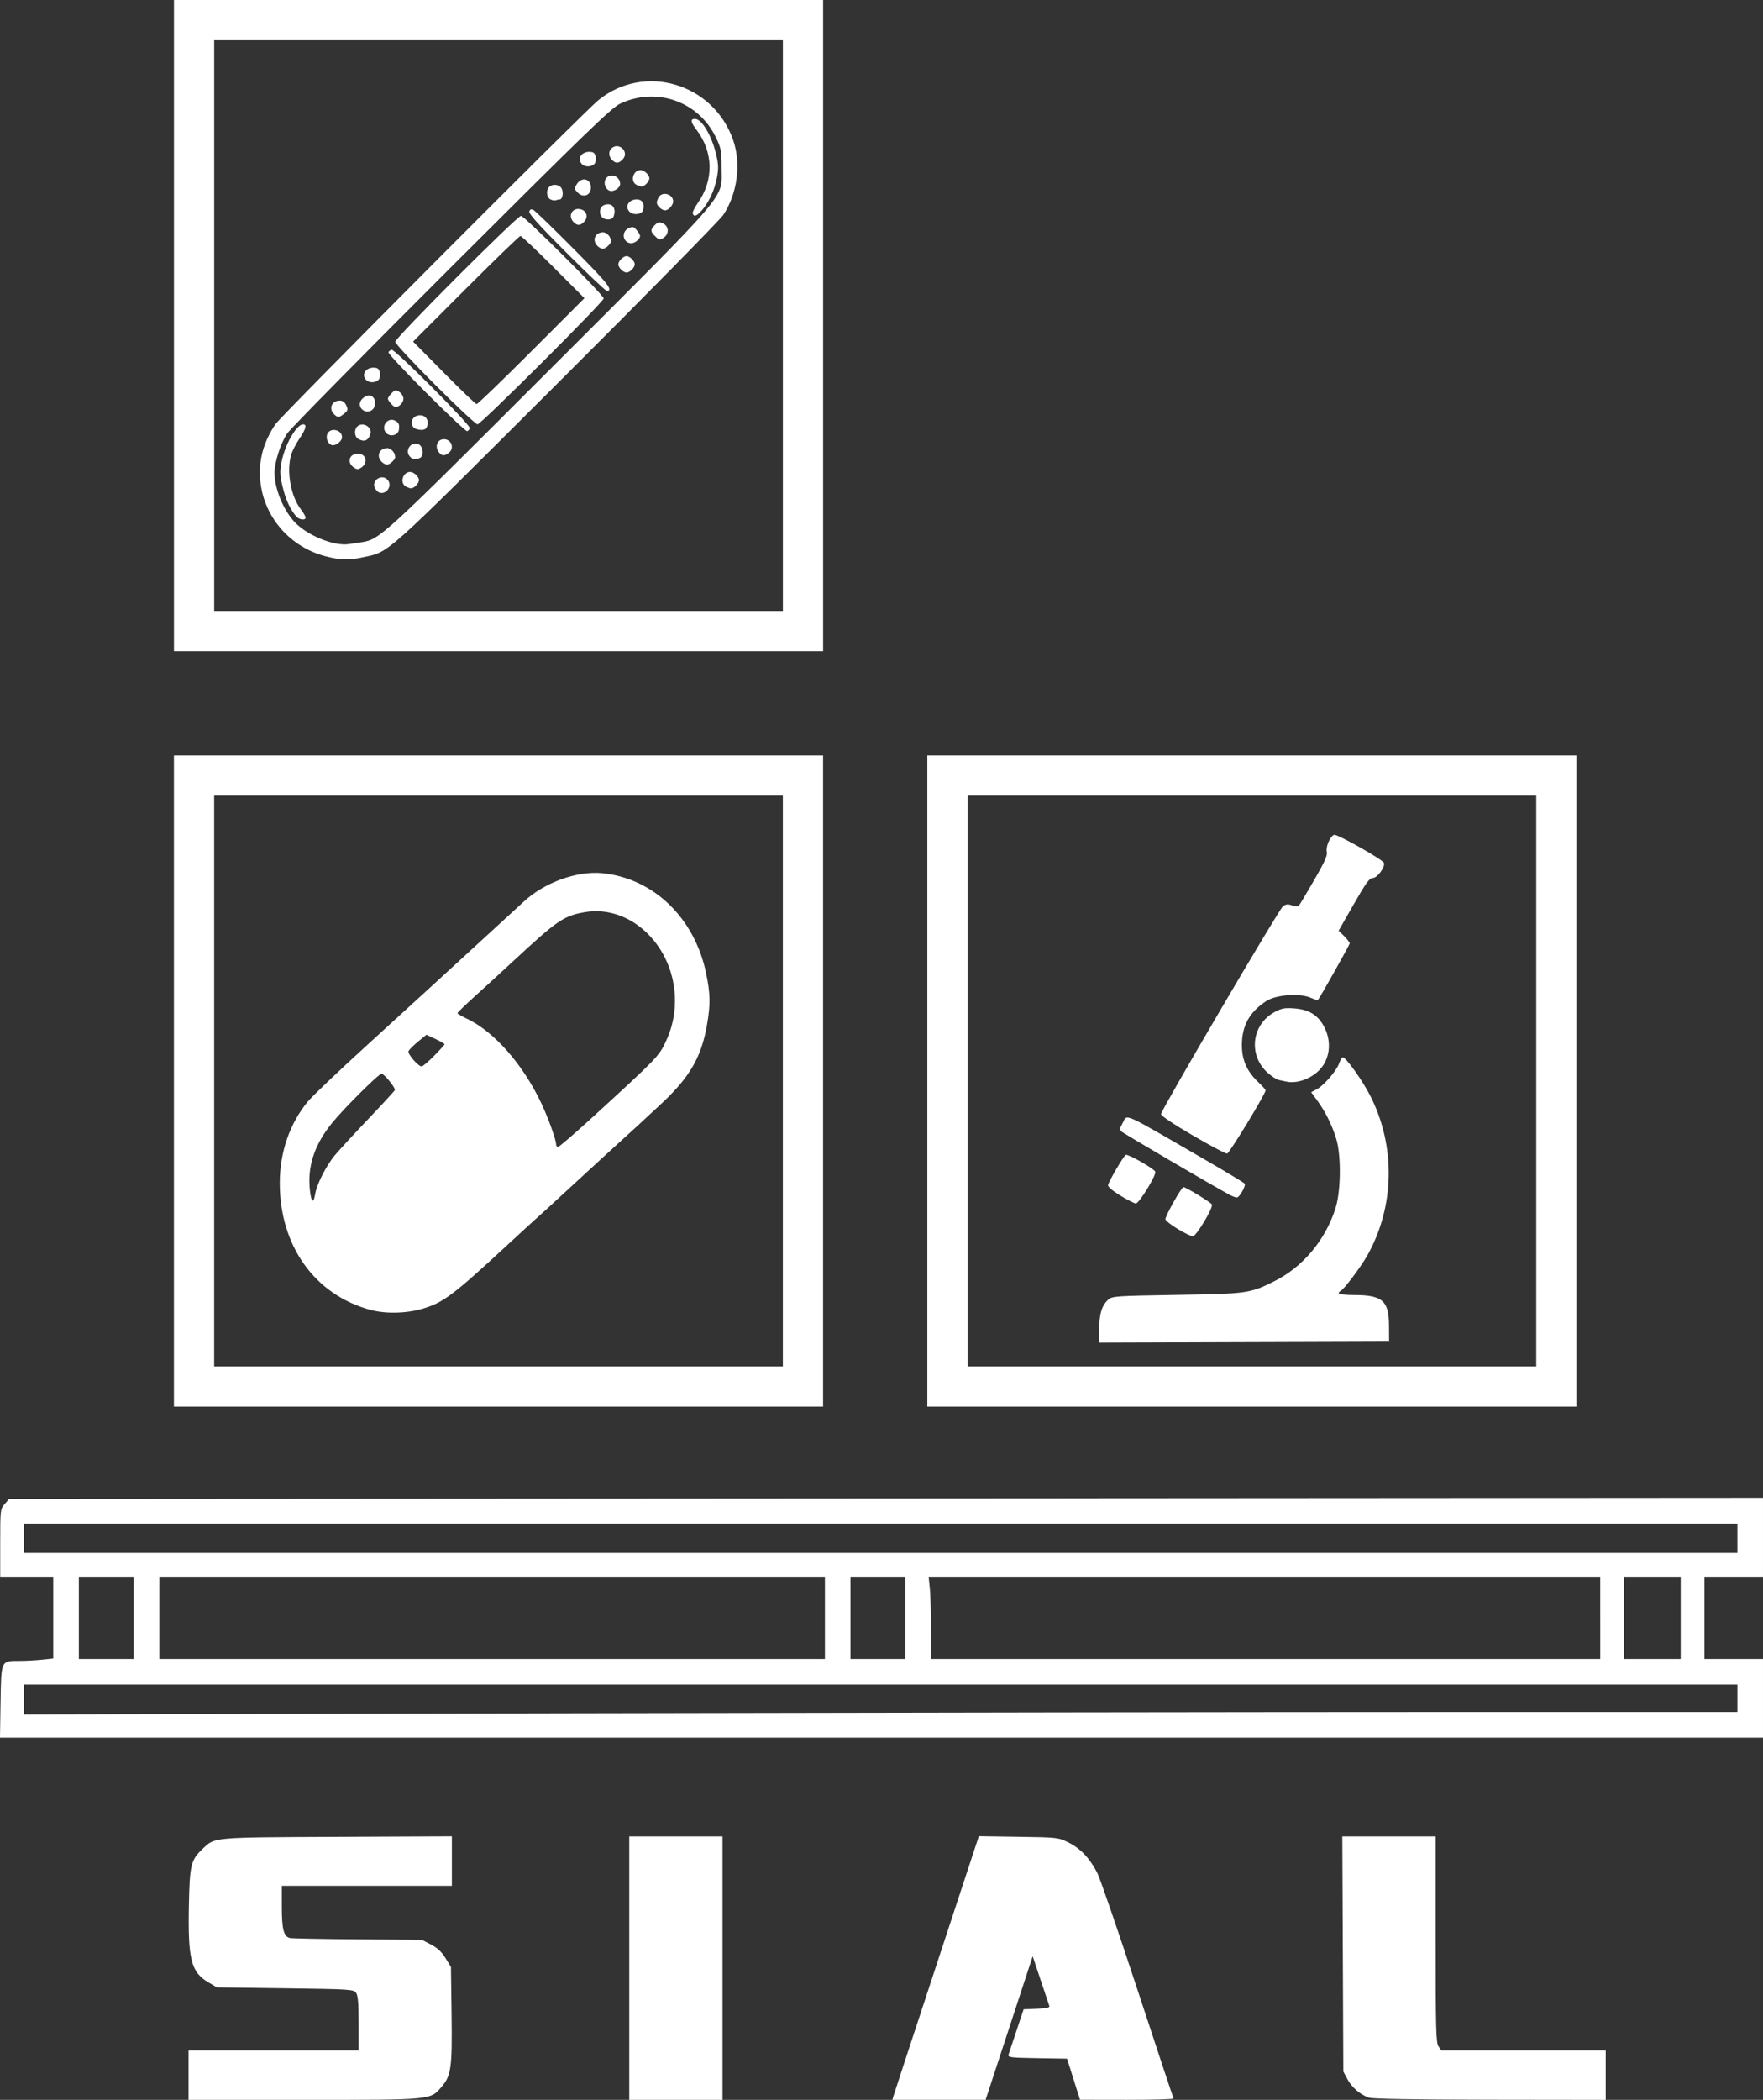<?xml version="1.0" encoding="UTF-8" standalone="no"?>
<!-- Created with Inkscape (http://www.inkscape.org/) -->

<svg
   xmlns:dc="http://purl.org/dc/elements/1.1/"
   xmlns:cc="http://creativecommons.org/ns#"
   xmlns:rdf="http://www.w3.org/1999/02/22-rdf-syntax-ns#"
   xmlns:svg="http://www.w3.org/2000/svg"
   xmlns="http://www.w3.org/2000/svg"
   xmlns:sodipodi="http://sodipodi.sourceforge.net/DTD/sodipodi-0.dtd"
   xmlns:inkscape="http://www.inkscape.org/namespaces/inkscape"
   width="72.249mm"
   height="86.029mm"
   viewBox="0 0 256 304.826"
   id="svg2"
   version="1.1"
   inkscape:version="0.91 r13725"
   sodipodi:docname="sial-logo.svg">
  <rect x="0" y="0" width="256" height="304.826" fill="#333333" stroke="none"/>
  <defs
     id="defs4" />
  <sodipodi:namedview
     id="base"
     pagecolor="#ffffff"
     bordercolor="#666666"
     borderopacity="1.0"
     inkscape:pageopacity="0"
     inkscape:pageshadow="2"
     inkscape:zoom="1.4"
     inkscape:cx="259.22635"
     inkscape:cy="170.21731"
     inkscape:document-units="px"
     inkscape:current-layer="layer1"
     showgrid="false"
     fit-margin-top="0"
     fit-margin-left="0"
     fit-margin-right="0"
     fit-margin-bottom="0"
     inkscape:window-width="1855"
     inkscape:window-height="1056"
     inkscape:window-x="1985"
     inkscape:window-y="24"
     inkscape:window-maximized="1" />
  <g
     inkscape:label="Capa 1"
     inkscape:groupmode="layer"
     id="layer1"
     transform="translate(-1549.167,1329.178)">
    <path
       style="fill:#ffffff"
       d="m 85.593,877.05 0,-10.379 35.751,0 35.751,0 0,-11.386 c 0,-8.614 -0.265,-11.749 -1.09,-12.878 -1.036,-1.419 -2.507,-1.511 -29.793,-1.877 l -28.703,-0.384 -3.585,-2.108 c -7.272,-4.275 -8.626,-9.596 -8.193,-32.2 0.329,-17.192 0.814,-19.208 5.749,-23.892 5.252,-4.985 3.457,-4.824 56.581,-5.066 l 48.245,-0.22 0,10.407 0,10.407 -35.751,0 -35.751,0 0,8.806 c 0,9.443 0.801,12.534 3.399,13.118 0.879,0.198 13.718,0.449 28.531,0.558 l 26.933,0.199 3.814,1.964 c 2.706,1.393 4.487,3.051 6.128,5.704 l 2.313,3.739 0.256,19.668 c 0.294,22.59 -0.167,26.013 -4.13,30.643 -4.855,5.672 -3.633,5.555 -58.155,5.555 l -48.3,0 0,-10.379 z m 185.293,-44.978 0,-55.357 19.606,0 19.606,0 0,55.357 0,55.357 -19.606,0 -19.606,0 0,-55.357 z m 111.123,53.627 c 0.282,-0.951 8.464,-25.886 18.184,-55.41 l 17.672,-53.68 16.658,0.245 c 16.473,0.243 16.707,0.269 21.059,2.406 4.999,2.455 8.981,6.674 12.11,12.831 1.182,2.326 8.803,24.469 16.935,49.206 8.132,24.738 14.939,45.237 15.126,45.554 0.187,0.317 -8.59,0.569 -19.503,0.56 l -19.843,-0.016 -2.723,-8.633 -2.723,-8.633 -12.507,-0.212 c -11.439,-0.193 -12.471,-0.325 -12.086,-1.538 0.232,-0.729 1.752,-5.305 3.379,-10.168 l 2.958,-8.842 5.577,-0.227 c 3.951,-0.161 5.478,-0.497 5.237,-1.153 -0.187,-0.509 -1.842,-5.424 -3.677,-10.921 l -3.337,-9.995 -9.897,30.177 -9.897,30.177 -19.607,0 -19.607,0 0.512,-1.73 z m 199.877,0.802 c -3.688,-1.289 -7.184,-4.292 -9.041,-7.766 l -1.723,-3.223 -0.214,-49.399 -0.214,-49.399 19.627,0 19.627,0 0,43.269 c 0,37.917 0.148,43.48 1.197,44.978 l 1.197,1.709 34.555,0 34.555,0 0,10.379 0,10.379 -48.63,-0.061 c -31.789,-0.04 -49.428,-0.34 -50.936,-0.867 z M 6.548,720.141 c 0.278,-17.57 0.123,-17.236 7.961,-17.236 2.606,0 6.864,-0.222 9.464,-0.494 l 4.726,-0.494 0,-17.19 0,-17.19 -11.148,0 -11.148,0 0,-14.181 c 0,-13.882 0.039,-14.226 1.855,-16.338 l 1.856,-2.157 368.73,-0.246 368.73,-0.246 0,16.584 0,16.584 -12.302,0 -12.302,0 0,17.299 0,17.299 12.302,0 12.302,0 0,16.53 0,16.53 -370.631,0 -370.631,0 0.238,-15.056 z m 604.745,4.292 125.515,-1.6e-4 0,-5.766 0,-5.766 -360.206,0 -360.206,0 0,6.279 0,6.278 234.691,-0.512 c 129.08,-0.282 291.173,-0.512 360.206,-0.512 z m -548.766,-39.596 0,-17.299 -11.533,0 -11.533,0 0,17.299 0,17.299 11.533,0 11.533,0 0,-17.299 z m 290.625,0 0,-17.299 -139.93,0 -139.931,0 0,17.299 0,17.299 139.931,0 139.93,0 0,-17.299 z m 33.829,0 0,-17.299 -11.533,0 -11.533,0 0,17.299 0,17.299 11.533,0 11.533,0 0,-17.299 z m 292.163,0 0,-17.299 -141.193,0 -141.193,0 0.494,4.726 c 0.272,2.599 0.494,10.384 0.494,17.299 l 0,12.573 140.699,0 140.699,0 0,-17.299 z m 33.829,0 0,-17.299 -11.917,0 -11.917,0 0,17.299 0,17.299 11.917,0 11.917,0 0,-17.299 z m 23.834,-33.445 0,-6.151 -360.206,0 -360.206,0 0,6.151 0,6.151 360.206,0 360.206,0 0,-6.151 z M 79.442,459.18 l 0,-136.855 136.471,0 136.471,0 0,136.855 0,136.855 -136.471,0 -136.471,0 0,-136.855 z m 256.027,0 0,-119.94 -119.556,0 -119.556,0 0,119.94 0,119.94 119.556,0 119.556,0 0,-119.94 z m -173.482,96.172 c -23.416,-6.359 -38.123,-27.044 -38.038,-53.501 0.041,-12.805 4.206,-24.847 11.762,-34.005 1.824,-2.211 12.485,-12.387 23.691,-22.612 11.206,-10.226 23.661,-21.601 27.679,-25.278 22.239,-20.359 37.514,-34.368 39.211,-35.965 8.755,-8.235 22.595,-13.271 33.421,-12.162 21.471,2.2 38.705,18.877 43.495,42.088 1.8,8.722 1.867,13.012 0.342,21.757 -2.42,13.876 -7.415,22.267 -20.29,34.083 -4.903,4.5 -9.088,8.373 -9.299,8.606 -0.211,0.233 -2.287,2.127 -4.613,4.208 -2.326,2.081 -6.132,5.548 -8.457,7.704 -2.326,2.156 -8.553,7.877 -13.839,12.714 -5.286,4.837 -9.784,8.982 -9.995,9.211 -0.211,0.229 -2.114,1.95 -4.229,3.825 -2.114,1.875 -7.823,7.096 -12.686,11.601 -23.271,21.561 -27.397,24.673 -36.136,27.25 -6.854,2.022 -15.629,2.211 -22.018,0.476 z m -23.116,-48.84 c 0.643,-3.964 4.65,-11.828 8.196,-16.087 1.712,-2.056 8.042,-8.923 14.067,-15.261 6.025,-6.338 11.066,-11.824 11.203,-12.191 0.338,-0.912 -4.52,-6.868 -5.602,-6.868 -1.202,0 -15.897,14.64 -20.856,20.779 -7.557,9.353 -10.477,18.511 -9.189,28.818 0.581,4.649 1.504,4.992 2.182,0.81 z m 115.739,-31.359 c 27.777,-25.373 28.719,-26.34 31.595,-32.443 2.639,-5.6 3.901,-11.218 3.901,-17.359 0,-22.493 -18.391,-40.509 -37.923,-37.15 -8.83,1.519 -11.548,3.379 -30.12,20.613 -4.652,4.316 -11.831,10.894 -15.954,14.618 -4.123,3.724 -7.482,6.976 -7.465,7.228 0.018,0.252 1.749,1.263 3.848,2.248 11.574,5.429 23.778,19.311 31.544,35.883 2.893,6.174 6.094,15.124 6.094,17.042 0,0.564 0.374,1.026 0.832,1.026 0.458,0 6.599,-5.268 13.647,-11.706 z m -65.776,-26.567 c 2.418,-2.444 4.397,-4.633 4.397,-4.866 0,-0.233 -1.716,-1.227 -3.814,-2.209 l -3.814,-1.786 -3.554,2.912 c -1.955,1.602 -3.744,3.407 -3.976,4.012 -0.445,1.16 4.08,6.381 5.53,6.381 0.459,0 2.813,-1.999 5.231,-4.443 z m 207.373,10.594 0,-136.855 136.471,0 136.471,0 0,136.855 0,136.855 -136.471,0 -136.471,0 0,-136.855 z m 256.027,0 0,-119.94 -119.556,0 -119.556,0 0,119.94 0,119.94 119.556,0 119.556,0 0,-119.94 z M 468.479,563.339 c 0,-6.278 1.117,-9.872 3.817,-12.282 1.632,-1.457 3.15,-1.561 28.746,-1.982 29.722,-0.488 30.747,-0.63 40.862,-5.642 12.132,-6.011 21.652,-17.324 25.935,-30.819 2.284,-7.198 2.426,-22.23 0.276,-29.216 -1.779,-5.78 -4.491,-11.252 -7.89,-15.915 l -2.633,-3.613 2.255,-1.166 c 2.996,-1.55 8.312,-7.666 9.488,-10.916 0.518,-1.432 1.202,-2.603 1.521,-2.603 1.354,0 8.347,9.803 11.666,16.354 10.641,21.006 10.185,46.39 -1.199,66.747 -2.787,4.984 -10.096,14.701 -11.42,15.183 -0.387,0.141 -0.704,0.573 -0.704,0.961 0,0.388 2.952,0.705 6.56,0.705 11.83,0 14.545,2.425 14.569,13.014 l 0.015,6.591 -60.931,0.197 -60.931,0.197 0,-5.796 z m 33.06,-41.951 c -2.749,-1.649 -5.1,-3.471 -5.226,-4.049 -0.241,-1.112 6.728,-13.566 7.592,-13.566 1.038,0 11.646,6.476 11.964,7.303 0.564,1.471 -6.667,13.464 -8.069,13.382 -0.695,-0.04 -3.512,-1.422 -6.261,-3.071 z m -24.219,-14.094 c -3.229,-1.972 -5.281,-3.718 -5.129,-4.364 0.437,-1.862 6.627,-12.394 7.481,-12.729 1.004,-0.393 11.9,5.833 12.375,7.071 0.538,1.401 -6.807,13.429 -8.161,13.365 -0.651,-0.031 -3.606,-1.535 -6.566,-3.343 z m 46.131,-0.211 c -6.786,-3.643 -44.741,-25.859 -45.592,-26.687 -0.817,-0.795 -0.747,-1.411 0.384,-3.393 2.297,-4.023 -1.406,-5.653 35.033,15.42 8.782,5.079 16.16,9.547 16.396,9.929 0.5,0.809 -2.031,5.422 -3.154,5.748 -0.419,0.122 -1.8,-0.336 -3.068,-1.017 z m -15.761,-25.129 c -8.398,-4.912 -13.366,-8.264 -13.218,-8.92 0.579,-2.572 49.785,-86.373 51.298,-87.364 1.306,-0.855 2.185,-0.922 3.844,-0.291 1.183,0.45 2.411,0.545 2.729,0.213 0.318,-0.333 3.215,-5.165 6.438,-10.739 4.526,-7.826 5.752,-10.565 5.385,-12.027 -0.521,-2.075 1.376,-6.497 3.065,-7.145 1.173,-0.45 20.38,10.359 20.959,11.794 0.664,1.648 -2.805,6.363 -4.682,6.363 -1.397,0 -2.872,2.032 -8.033,11.066 l -6.322,11.066 2.329,2.329 c 1.281,1.281 2.329,2.634 2.329,3.006 0,0.55 -12.691,23.153 -13.396,23.858 -0.114,0.114 -1.553,-0.356 -3.199,-1.043 -4.632,-1.935 -14.358,-1.202 -18.387,1.386 -7.105,4.564 -10.336,10.338 -10.363,18.514 -0.02,6.267 2.1,11.086 6.864,15.601 1.713,1.623 3.114,3.18 3.114,3.461 0,1.441 -15.238,26.482 -16.188,26.601 -0.611,0.077 -7.166,-3.402 -14.566,-7.73 z m 39.596,-22.511 c -0.846,-0.178 -2.325,-0.491 -3.287,-0.697 -0.962,-0.206 -3.104,-1.598 -4.76,-3.094 -8.224,-7.43 -6.687,-20.281 3.05,-25.504 2.902,-1.557 4.226,-1.798 8.217,-1.497 5.848,0.441 9.554,2.566 12.124,6.954 3.984,6.799 2.982,15.014 -2.409,19.747 -3.718,3.265 -8.967,4.925 -12.935,4.092 z M 79.442,141.646 l 0,-136.855 136.471,0 136.471,0 0,136.855 0,136.855 -136.471,0 -136.471,0 0,-136.855 z m 256.027,0 0,-119.94 -119.556,0 -119.556,0 0,119.94 0,119.94 119.556,0 119.556,0 0,-119.94 z m -192.212,96.975 c -16.382,-4.269 -27.679,-18.657 -27.679,-35.254 0,-7.023 2.12,-13.635 6.477,-20.203 2.349,-3.541 129.48,-131.08 135.822,-136.258 19.328,-15.78 48.511,-7.087 56.725,16.897 3.398,9.922 1.73,22.383 -4.192,31.328 -1.4,2.114 -32.922,34.139 -70.049,71.165 -73.459,73.261 -70.126,70.281 -81.342,72.71 -5.998,1.299 -9.642,1.21 -15.761,-0.385 z m 15.11,-5.932 c 7.587,-1.168 8.795,-2.275 79.136,-72.59 77.276,-77.247 72.19,-71.262 72.19,-84.958 0,-7.091 -0.192,-8.082 -2.469,-12.755 -7.333,-15.045 -24.97,-21.202 -40.182,-14.027 -3.602,1.699 -14.126,11.871 -70.963,68.592 -36.704,36.629 -67.764,68.14 -69.023,70.025 -2.766,4.143 -5.327,12.076 -5.327,16.504 0,6.518 3.504,15.274 8.186,20.457 5.149,5.699 16.592,10.47 22.953,9.57 1.269,-0.18 3.743,-0.548 5.5,-0.818 z m -27.55,-10.89 c -2.537,-2.979 -4.383,-7.009 -5.67,-12.376 -1.133,-4.724 -1.214,-6.403 -0.497,-10.261 1.357,-7.296 6.288,-15.998 9.065,-15.998 1.752,0 1.265,1.885 -1.581,6.113 -1.466,2.179 -3.021,5.241 -3.456,6.805 -1.962,7.064 -0.102,17.262 4.169,22.862 1.074,1.408 1.952,2.928 1.952,3.379 0,1.308 -2.728,0.949 -3.983,-0.525 z m 34.92,-9.982 c -0.533,-0.187 -1.324,-1.001 -1.757,-1.81 -1.755,-3.278 2.996,-6.31 5.383,-3.435 2.039,2.457 -0.616,6.298 -3.626,5.245 z m 11.157,-2.573 c -2.588,-1.507 -1.212,-6.089 1.829,-6.089 1.585,0 3.745,1.996 3.745,3.46 0,1.294 -2.102,3.468 -3.323,3.436 -0.498,-0.013 -1.512,-0.376 -2.252,-0.807 z m -21.948,-8.065 c -2.904,-2.034 -1.728,-5.713 1.825,-5.713 3.499,0 4.451,3.863 1.442,5.857 -1.341,0.889 -1.824,0.867 -3.268,-0.144 z m 11.816,-2.308 c -2.368,-2.368 -0.976,-5.711 2.378,-5.711 1.61,0 3.333,1.933 3.333,3.739 0,1.116 -2.246,3.181 -3.46,3.181 -0.574,0 -1.587,-0.544 -2.252,-1.208 z m 12.016,-2.021 c -2.61,-2.61 0.459,-6.957 3.69,-5.228 1.89,1.011 2.115,4.996 0.322,5.684 -1.825,0.7 -2.988,0.568 -4.012,-0.456 z m 11.865,-2.242 c -1.46,-2.085 -0.53,-4.82 1.755,-5.16 3.477,-0.517 5.332,3.616 2.565,5.716 -1.911,1.45 -3.014,1.308 -4.32,-0.556 z m -44.895,-2.756 c -1.728,-0.649 -2.621,-3.162 -1.721,-4.843 1.563,-2.921 6.661,-1.24 6.022,1.986 -0.314,1.583 -2.979,3.354 -4.301,2.858 z m 11.157,-2.598 c -1.545,-0.9 -1.782,-3.807 -0.423,-5.167 2.248,-2.248 6.472,0.189 5.535,3.195 -0.849,2.722 -2.639,3.412 -5.112,1.972 z m 11.879,-2.399 c -2.61,-2.61 0.459,-6.957 3.69,-5.228 1.533,0.82 1.87,1.657 1.552,3.844 -0.325,2.232 -3.545,3.082 -5.242,1.384 z m 16.863,-16.858 c -8.963,-8.958 -16.171,-16.666 -16.016,-17.129 0.154,-0.463 0.771,-0.935 1.37,-1.048 1.427,-0.27 33.268,31.684 32.843,32.96 -0.18,0.539 -0.68,1.097 -1.113,1.241 -0.433,0.144 -8.12,-7.067 -17.083,-16.024 z m -5.33,14.551 c -2.045,-2.045 -0.464,-5.228 2.597,-5.228 2.301,0 3.675,1.877 3.087,4.219 -0.373,1.484 -0.981,1.932 -2.623,1.932 -1.176,0 -2.553,-0.415 -3.061,-0.923 z m 8.874,-18.113 c -9.194,-9.201 -16.716,-17.292 -16.716,-17.981 0,-1.613 51.273,-52.939 52.884,-52.939 1.438,0 34.764,33.279 34.764,34.715 0,1.409 -51.63,52.934 -53.042,52.934 -0.646,0 -8.697,-7.528 -17.891,-16.729 z m 40.562,-14.023 22.285,-22.295 -13.055,-13.072 c -7.18,-7.19 -13.407,-13.072 -13.838,-13.072 -0.43,0 -10.766,9.988 -22.969,22.196 l -22.187,22.196 12.965,13.119 c 7.131,7.215 13.314,13.142 13.739,13.171 0.426,0.029 10.802,-9.981 23.059,-22.243 z m -82.979,26.469 c -2.384,-2.384 -0.973,-5.711 2.422,-5.711 1.179,0 2.096,0.683 2.702,2.012 0.809,1.776 0.707,2.182 -0.871,3.46 -2.173,1.76 -2.703,1.79 -4.253,0.239 z m 12.191,-1.687 c -1.701,-1.165 -1.838,-3.284 -0.311,-4.811 2.492,-2.492 5.364,-1.454 5.364,1.94 0,2.797 -2.822,4.4 -5.054,2.871 z m 12.03,-2.431 c -0.877,-0.877 -1.594,-1.94 -1.594,-2.363 0,-0.423 0.717,-1.486 1.594,-2.363 1.435,-1.435 1.761,-1.483 3.268,-0.483 0.92,0.611 1.674,1.892 1.674,2.846 0,0.954 -0.753,2.235 -1.674,2.846 -1.507,1 -1.833,0.952 -3.268,-0.483 z m -10.666,-10.205 c -2.198,-2.198 -0.424,-5.228 3.061,-5.228 1.642,0 2.251,0.448 2.623,1.932 0.278,1.108 0.08,2.42 -0.464,3.075 -1.143,1.377 -3.945,1.495 -5.22,0.221 z m 84.11,-53.591 c -11.746,-11.756 -15.928,-16.41 -15.574,-17.332 0.363,-0.946 0.822,-1.075 1.841,-0.515 0.746,0.41 8.401,7.835 17.011,16.499 14.206,14.296 16.663,17.419 13.702,17.419 -0.507,0 -8.148,-7.232 -16.98,-16.071 z m 23.046,7.175 c -0.665,-0.664 -1.208,-1.678 -1.208,-2.252 0,-1.346 2.114,-3.46 3.46,-3.46 1.346,0 3.46,2.114 3.46,3.46 0,1.346 -2.114,3.46 -3.46,3.46 -0.574,0 -1.587,-0.544 -2.252,-1.208 z m -9.995,-9.995 c -2.368,-2.368 -0.976,-5.711 2.378,-5.711 1.61,0 3.333,1.933 3.333,3.739 0,1.116 -2.246,3.181 -3.46,3.181 -0.574,0 -1.587,-0.544 -2.252,-1.208 z m 12.016,-2.021 c -1.643,-1.643 -1.084,-4.419 1.09,-5.409 1.776,-0.809 2.182,-0.707 3.46,0.871 1.76,2.173 1.79,2.703 0.239,4.253 -1.439,1.439 -3.512,1.563 -4.789,0.286 z m 12.148,-2.153 c -1.925,-1.925 -1.927,-2.686 -0.011,-4.602 1.288,-1.288 1.829,-1.389 3.46,-0.645 2.306,1.05 2.626,4.167 0.588,5.715 -1.811,1.375 -2.244,1.325 -4.036,-0.467 z m -34.159,-5.821 c -2.588,-2.588 -0.561,-6.295 2.959,-5.411 2.501,0.628 3.283,3.221 1.549,5.137 -1.627,1.798 -2.906,1.876 -4.508,0.274 z m 12.016,-2.021 c -1.554,-1.554 -1.103,-4.441 0.807,-5.162 3.29,-1.242 5.333,1.274 3.954,4.869 -0.55,1.433 -3.443,1.612 -4.761,0.294 z m 38.074,-1.576 c -0.188,-0.529 0.76,-2.518 2.108,-4.421 6.827,-9.638 6.597,-21.45 -0.602,-30.888 -2.445,-3.205 -2.605,-4.479 -0.563,-4.479 2.859,0 7.081,7.11 8.914,15.013 0.97,4.183 1.019,5.918 0.279,9.833 -0.979,5.174 -3.556,10.629 -6.546,13.853 -2.09,2.254 -3.069,2.55 -3.59,1.088 z m -26.542,-0.73 c -2.186,-2.186 -0.427,-5.228 3.024,-5.228 2.319,0 3.427,1.974 2.589,4.613 -0.556,1.75 -4.09,2.138 -5.613,0.615 z m 12.587,-1.823 c -1.417,-1.417 -1.494,-2.204 -0.412,-4.224 1.459,-2.727 6.124,-1.442 6.124,1.687 0,1.585 -1.996,3.745 -3.46,3.745 -0.574,0 -1.587,-0.544 -2.252,-1.208 z m -45.994,-3.464 c -1.545,-0.903 -1.782,-3.81 -0.423,-5.169 1.441,-1.441 4.317,-1.088 5.244,0.644 0.87,1.626 0.371,4.584 -0.773,4.584 -0.36,0 -1.115,0.164 -1.678,0.364 -0.563,0.2 -1.629,0.01 -2.369,-0.423 z m 11.358,-2.997 c -1.286,-1.421 -1.293,-1.641 -0.101,-3.46 2.045,-3.121 5.85,-2.134 5.85,1.518 0,3.419 -3.379,4.56 -5.749,1.942 z m 13.62,-0.588 c -1.718,-0.593 -2.624,-3.127 -1.721,-4.814 1.573,-2.939 6.151,-1.486 6.151,1.952 0,1.718 -2.697,3.46 -4.43,2.861 z m 11.157,-2.569 c -2.588,-1.507 -1.212,-6.089 1.829,-6.089 1.585,0 3.745,1.996 3.745,3.46 0,1.294 -2.102,3.468 -3.323,3.436 -0.498,-0.013 -1.512,-0.376 -2.252,-0.807 z m -22.719,-8.55 c -2.198,-2.198 -0.424,-5.228 3.061,-5.228 1.642,0 2.251,0.448 2.623,1.932 0.278,1.108 0.08,2.42 -0.464,3.075 -1.143,1.377 -3.945,1.495 -5.22,0.221 z m 12.587,-1.823 c -1.439,-1.439 -1.563,-3.512 -0.286,-4.789 2.986,-2.986 7.678,1.328 4.847,4.456 -1.679,1.855 -2.946,1.947 -4.561,0.333 z"
       id="path4301"
       inkscape:connector-curvature="0" />
    <path
       style="fill:#ffffff"
       d="m 1576.548,-1027.937 0,-3.585 12.347,0 12.347,0 0,-3.932 c 0,-2.975 -0.092,-4.058 -0.377,-4.448 -0.358,-0.49 -0.866,-0.522 -10.289,-0.648 l -9.913,-0.133 -1.238,-0.728 c -2.511,-1.476 -2.979,-3.314 -2.83,-11.12 0.114,-5.937 0.281,-6.634 1.986,-8.251 1.814,-1.721 1.194,-1.666 19.541,-1.75 l 16.662,-0.076 0,3.594 0,3.594 -12.347,0 -12.347,0 0,3.041 c 0,3.261 0.277,4.329 1.174,4.53 0.304,0.068 4.737,0.155 9.853,0.193 l 9.301,0.069 1.317,0.678 c 0.934,0.481 1.55,1.054 2.116,1.97 l 0.799,1.291 0.089,6.793 c 0.102,7.802 -0.058,8.984 -1.427,10.583 -1.677,1.959 -1.255,1.919 -20.084,1.919 l -16.681,0 0,-3.585 z m 63.992,-15.533 0,-19.118 6.771,0 6.771,0 0,19.118 0,19.118 -6.771,0 -6.771,0 0,-19.118 z m 38.377,18.52 c 0.097,-0.329 2.923,-8.94 6.28,-19.136 l 6.103,-18.539 5.753,0.085 c 5.689,0.084 5.77,0.093 7.273,0.831 1.726,0.848 3.102,2.305 4.182,4.431 0.408,0.803 3.04,8.45 5.849,16.994 2.808,8.543 5.159,15.623 5.224,15.732 0.064,0.11 -2.966,0.197 -6.736,0.194 l -6.853,-0.01 -0.94,-2.982 -0.941,-2.982 -4.319,-0.073 c -3.951,-0.067 -4.307,-0.112 -4.174,-0.531 0.08,-0.252 0.605,-1.832 1.167,-3.512 l 1.022,-3.054 1.926,-0.079 c 1.365,-0.056 1.892,-0.172 1.809,-0.398 -0.065,-0.176 -0.636,-1.873 -1.27,-3.772 l -1.152,-3.452 -3.418,10.422 -3.418,10.422 -6.771,0 -6.772,0 0.177,-0.597 z m 69.029,0.277 c -1.274,-0.445 -2.481,-1.482 -3.122,-2.682 l -0.595,-1.113 -0.074,-17.06 -0.074,-17.06 6.778,0 6.779,0 0,14.943 c 0,13.095 0.051,15.016 0.413,15.533 l 0.413,0.59 11.934,0 11.934,0 0,3.585 0,3.585 -16.795,-0.021 c -10.978,-0.014 -17.07,-0.117 -17.591,-0.299 z m -198.697,-57.454 c 0.096,-6.068 0.043,-5.952 2.749,-5.952 0.9,0 2.371,-0.077 3.268,-0.171 l 1.632,-0.171 0,-5.936 0,-5.937 -3.85,0 -3.85,0 0,-4.897 c 0,-4.794 0.014,-4.913 0.641,-5.643 l 0.641,-0.745 127.343,-0.085 127.343,-0.085 0,5.728 0,5.728 -4.248,0 -4.248,0 0,5.974 0,5.974 4.248,0 4.248,0 0,5.709 0,5.709 -128,0 -128,0 0.082,-5.2 z m 208.853,1.482 43.347,0 0,-1.992 0,-1.992 -124.4,0 -124.4,0 0,2.168 0,2.168 81.052,-0.177 c 44.579,-0.097 100.558,-0.177 124.4,-0.177 z m -189.52,-13.675 0,-5.974 -3.983,0 -3.983,0 0,5.974 0,5.974 3.983,0 3.983,0 0,-5.974 z m 100.369,0 0,-5.974 -48.326,0 -48.326,0 0,5.974 0,5.974 48.326,0 48.326,0 0,-5.974 z m 11.683,0 0,-5.974 -3.983,0 -3.983,0 0,5.974 0,5.974 3.983,0 3.983,0 0,-5.974 z m 100.9,0 0,-5.974 -48.762,0 -48.762,0 0.171,1.632 c 0.094,0.898 0.171,3.586 0.171,5.974 l 0,4.342 48.592,0 48.592,0 0,-5.974 z m 11.683,0 0,-5.974 -4.116,0 -4.116,0 0,5.974 0,5.974 4.116,0 4.116,0 0,-5.974 z m 8.231,-11.55 0,-2.124 -124.4,0 -124.4,0 0,2.124 0,2.124 124.4,0 124.4,0 0,-2.124 z m -227.026,-66.382 0,-47.264 47.131,0 47.131,0 0,47.264 0,47.264 -47.131,0 -47.131,0 0,-47.264 z m 88.421,0 0,-41.422 -41.289,0 -41.289,0 0,41.422 0,41.422 41.289,0 41.289,0 0,-41.422 z m -59.913,33.214 c -8.087,-2.196 -13.166,-9.34 -13.137,-18.477 0.014,-4.422 1.452,-8.581 4.062,-11.744 0.63,-0.764 4.312,-4.278 8.182,-7.809 3.87,-3.531 8.172,-7.46 9.559,-8.73 7.681,-7.031 12.956,-11.87 13.542,-12.421 3.024,-2.844 7.803,-4.583 11.542,-4.2 7.415,0.76 13.367,6.519 15.021,14.535 0.622,3.012 0.645,4.494 0.118,7.514 -0.836,4.792 -2.561,7.69 -7.007,11.771 -1.693,1.554 -3.139,2.892 -3.212,2.972 -0.073,0.08 -0.79,0.734 -1.593,1.453 -0.803,0.719 -2.118,1.916 -2.921,2.661 -0.803,0.745 -2.954,2.72 -4.779,4.391 -1.825,1.671 -3.379,3.102 -3.452,3.181 -0.073,0.079 -0.73,0.674 -1.46,1.321 -0.73,0.648 -2.702,2.45 -4.381,4.007 -8.037,7.446 -9.462,8.521 -12.48,9.411 -2.367,0.698 -5.398,0.764 -7.604,0.165 z m -7.983,-16.867 c 0.222,-1.369 1.606,-4.085 2.831,-5.556 0.591,-0.71 2.777,-3.082 4.858,-5.27 2.081,-2.189 3.822,-4.083 3.869,-4.21 0.117,-0.315 -1.561,-2.372 -1.935,-2.372 -0.415,0 -5.49,5.056 -7.203,7.176 -2.61,3.23 -3.618,6.393 -3.174,9.953 0.201,1.606 0.519,1.724 0.754,0.28 z m 39.971,-10.83 c 9.593,-8.763 9.918,-9.097 10.912,-11.204 0.911,-1.934 1.347,-3.874 1.347,-5.995 0,-7.768 -6.352,-13.99 -13.097,-12.83 -3.05,0.525 -3.988,1.167 -10.402,7.119 -1.606,1.491 -4.086,3.762 -5.51,5.048 -1.424,1.286 -2.584,2.409 -2.578,2.496 0.01,0.087 0.604,0.436 1.329,0.776 3.997,1.875 8.212,6.669 10.894,12.393 0.999,2.132 2.105,5.223 2.105,5.885 0,0.195 0.129,0.354 0.287,0.354 0.158,0 2.279,-1.819 4.713,-4.043 z m -22.716,-9.175 c 0.835,-0.844 1.518,-1.6 1.518,-1.681 0,-0.08 -0.593,-0.424 -1.317,-0.763 l -1.317,-0.617 -1.227,1.006 c -0.675,0.553 -1.293,1.177 -1.373,1.386 -0.154,0.4 1.409,2.204 1.91,2.204 0.159,0 0.972,-0.691 1.807,-1.534 z m 71.618,3.659 0,-47.264 47.131,0 47.131,0 0,47.264 0,47.264 -47.131,0 -47.131,0 0,-47.264 z m 88.421,0 0,-41.422 -41.289,0 -41.289,0 0,41.422 0,41.422 41.289,0 41.289,0 0,-41.422 z m -63.461,35.972 c 0,-2.168 0.386,-3.409 1.318,-4.242 0.564,-0.503 1.088,-0.539 9.928,-0.684 10.265,-0.169 10.619,-0.218 14.112,-1.948 4.19,-2.076 7.478,-5.983 8.957,-10.644 0.789,-2.486 0.838,-7.677 0.095,-10.09 -0.614,-1.996 -1.551,-3.886 -2.725,-5.496 l -0.909,-1.248 0.779,-0.403 c 1.035,-0.535 2.871,-2.647 3.277,-3.77 0.179,-0.494 0.415,-0.899 0.525,-0.899 0.468,0 2.883,3.385 4.029,5.648 3.675,7.255 3.518,16.021 -0.414,23.052 -0.963,1.721 -3.487,5.077 -3.944,5.244 -0.134,0.049 -0.243,0.198 -0.243,0.332 0,0.134 1.02,0.243 2.265,0.243 4.086,0 5.023,0.838 5.032,4.495 l 0.01,2.276 -21.043,0.068 -21.043,0.068 0,-2.002 z m 11.418,-14.488 c -0.949,-0.569 -1.761,-1.199 -1.805,-1.398 -0.083,-0.384 2.324,-4.685 2.622,-4.685 0.358,0 4.022,2.236 4.132,2.522 0.195,0.508 -2.303,4.65 -2.787,4.622 -0.24,-0.014 -1.213,-0.491 -2.162,-1.061 z m -8.364,-4.867 c -1.115,-0.681 -1.824,-1.284 -1.771,-1.507 0.151,-0.643 2.289,-4.28 2.584,-4.396 0.347,-0.136 4.11,2.014 4.274,2.442 0.186,0.484 -2.351,4.638 -2.818,4.616 -0.225,-0.011 -1.245,-0.53 -2.268,-1.154 z m 15.932,-0.073 c -2.344,-1.258 -15.452,-8.931 -15.745,-9.216 -0.282,-0.275 -0.258,-0.487 0.133,-1.172 0.793,-1.389 -0.486,-1.952 12.099,5.325 3.033,1.754 5.581,3.297 5.663,3.429 0.173,0.279 -0.701,1.873 -1.089,1.985 -0.145,0.042 -0.622,-0.116 -1.06,-0.351 z m -5.443,-8.678 c -2.9,-1.696 -4.616,-2.854 -4.565,-3.081 0.2,-0.888 17.193,-29.829 17.716,-30.172 0.451,-0.295 0.755,-0.318 1.328,-0.101 0.409,0.155 0.833,0.188 0.943,0.073 0.11,-0.115 1.11,-1.784 2.223,-3.709 1.563,-2.703 1.986,-3.649 1.86,-4.153 -0.18,-0.717 0.475,-2.244 1.058,-2.468 0.405,-0.155 7.038,3.578 7.238,4.073 0.229,0.569 -0.969,2.197 -1.617,2.197 -0.482,0 -0.992,0.702 -2.774,3.822 l -2.183,3.822 0.804,0.804 c 0.442,0.443 0.804,0.91 0.804,1.038 0,0.19 -4.383,7.996 -4.627,8.24 -0.039,0.039 -0.536,-0.123 -1.105,-0.36 -1.6,-0.668 -4.959,-0.415 -6.35,0.479 -2.454,1.576 -3.57,3.57 -3.579,6.394 -0.01,2.164 0.725,3.829 2.371,5.388 0.591,0.56 1.075,1.098 1.075,1.195 0,0.498 -5.263,9.146 -5.59,9.187 -0.211,0.027 -2.475,-1.175 -5.031,-2.67 z m 13.675,-7.774 c -0.292,-0.061 -0.803,-0.17 -1.135,-0.241 -0.332,-0.071 -1.072,-0.552 -1.644,-1.069 -2.84,-2.566 -2.309,-7.004 1.053,-8.808 1.002,-0.538 1.46,-0.621 2.838,-0.517 2.02,0.152 3.299,0.886 4.187,2.401 1.376,2.348 1.03,5.185 -0.832,6.82 -1.284,1.127 -3.097,1.701 -4.467,1.413 z m -161.573,-109.754 0,-47.264 47.131,0 47.131,0 0,47.264 0,47.264 -47.131,0 -47.131,0 0,-47.264 z m 88.421,0 0,-41.422 -41.289,0 -41.289,0 0,41.422 0,41.422 41.289,0 41.289,0 0,-41.422 z m -66.382,33.491 c -5.658,-1.474 -9.559,-6.443 -9.559,-12.175 0,-2.425 0.732,-4.709 2.237,-6.978 0.811,-1.223 44.717,-45.269 46.907,-47.057 6.675,-5.45 16.754,-2.448 19.59,5.835 1.173,3.426 0.597,7.73 -1.448,10.819 -0.483,0.73 -11.37,11.79 -24.192,24.577 -25.37,25.301 -24.218,24.272 -28.092,25.111 -2.071,0.449 -3.33,0.418 -5.443,-0.133 z m 5.218,-2.049 c 2.62,-0.403 3.037,-0.786 27.33,-25.07 26.688,-26.678 24.931,-24.611 24.931,-29.341 0,-2.449 -0.066,-2.791 -0.853,-4.405 -2.533,-5.196 -8.624,-7.322 -13.877,-4.844 -1.244,0.587 -4.878,4.1 -24.507,23.689 -12.676,12.65 -23.403,23.532 -23.837,24.183 -0.955,1.431 -1.84,4.171 -1.84,5.7 0,2.251 1.21,5.275 2.827,7.065 1.778,1.968 5.73,3.616 7.927,3.305 0.438,-0.062 1.293,-0.189 1.899,-0.282 z m -9.515,-3.761 c -0.876,-1.029 -1.514,-2.421 -1.958,-4.274 -0.391,-1.631 -0.419,-2.211 -0.172,-3.544 0.469,-2.52 2.171,-5.525 3.131,-5.525 0.605,0 0.437,0.651 -0.546,2.111 -0.506,0.752 -1.044,1.81 -1.193,2.35 -0.678,2.439 -0.035,5.962 1.44,7.896 0.371,0.486 0.674,1.011 0.674,1.167 0,0.452 -0.942,0.328 -1.375,-0.181 z m 12.06,-3.447 c -0.184,-0.064 -0.457,-0.346 -0.607,-0.625 -0.606,-1.132 1.035,-2.179 1.859,-1.186 0.704,0.849 -0.213,2.175 -1.252,1.811 z m 3.853,-0.889 c -0.894,-0.521 -0.419,-2.103 0.631,-2.103 0.547,0 1.294,0.689 1.294,1.195 0,0.447 -0.726,1.198 -1.147,1.187 -0.172,0 -0.522,-0.13 -0.778,-0.279 z m -7.58,-2.785 c -1.003,-0.703 -0.597,-1.973 0.63,-1.973 1.208,0 1.537,1.334 0.498,2.023 -0.463,0.307 -0.63,0.299 -1.129,-0.05 z m 4.081,-0.797 c -0.818,-0.818 -0.337,-1.972 0.821,-1.972 0.556,0 1.151,0.668 1.151,1.291 0,0.385 -0.776,1.099 -1.195,1.099 -0.198,0 -0.548,-0.188 -0.778,-0.417 z m 4.15,-0.698 c -0.901,-0.901 0.159,-2.403 1.274,-1.806 0.653,0.349 0.731,1.725 0.111,1.963 -0.63,0.242 -1.032,0.196 -1.386,-0.158 z m 4.098,-0.774 c -0.504,-0.72 -0.183,-1.665 0.606,-1.782 1.201,-0.179 1.841,1.249 0.886,1.974 -0.66,0.501 -1.041,0.452 -1.492,-0.192 z m -15.505,-0.952 c -0.597,-0.224 -0.905,-1.092 -0.594,-1.673 0.54,-1.009 2.3,-0.428 2.08,0.686 -0.108,0.547 -1.029,1.158 -1.485,0.987 z m 3.853,-0.897 c -0.533,-0.311 -0.616,-1.315 -0.146,-1.784 0.776,-0.776 2.235,0.065 1.912,1.103 -0.293,0.94 -0.911,1.178 -1.766,0.681 z m 4.102,-0.828 c -0.901,-0.901 0.159,-2.403 1.275,-1.806 0.529,0.283 0.646,0.572 0.536,1.328 -0.112,0.771 -1.224,1.064 -1.81,0.478 z m 5.824,-5.822 c -3.095,-3.094 -5.585,-5.756 -5.531,-5.916 0.053,-0.16 0.266,-0.323 0.473,-0.362 0.493,-0.093 11.489,10.942 11.342,11.383 -0.062,0.186 -0.235,0.379 -0.384,0.429 -0.149,0.05 -2.804,-2.441 -5.9,-5.534 z m -1.841,5.025 c -0.706,-0.706 -0.16,-1.806 0.897,-1.806 0.795,0 1.269,0.648 1.066,1.457 -0.129,0.513 -0.339,0.667 -0.906,0.667 -0.406,0 -0.882,-0.143 -1.057,-0.319 z m 3.064,-6.255 c -3.175,-3.178 -5.773,-5.972 -5.773,-6.21 0,-0.557 17.708,-18.283 18.264,-18.283 0.496,0 12.006,11.493 12.006,11.989 0,0.487 -17.831,18.281 -18.318,18.281 -0.223,0 -3.004,-2.6 -6.179,-5.777 z m 14.008,-4.843 7.696,-7.7 -4.509,-4.515 c -2.48,-2.483 -4.63,-4.515 -4.779,-4.515 -0.149,0 -3.718,3.45 -7.932,7.666 l -7.662,7.666 4.478,4.531 c 2.463,2.492 4.598,4.539 4.745,4.548 0.147,0.01 3.731,-3.447 7.963,-7.682 z m -28.657,9.141 c -0.823,-0.823 -0.336,-1.972 0.836,-1.972 0.407,0 0.724,0.236 0.933,0.695 0.28,0.613 0.244,0.754 -0.301,1.195 -0.75,0.608 -0.933,0.618 -1.469,0.083 z m 4.21,-0.583 c -0.587,-0.402 -0.635,-1.134 -0.107,-1.661 0.861,-0.861 1.853,-0.502 1.853,0.67 0,0.966 -0.975,1.519 -1.745,0.992 z m 4.154,-0.839 c -0.303,-0.303 -0.55,-0.67 -0.55,-0.816 0,-0.146 0.248,-0.513 0.55,-0.816 0.496,-0.496 0.608,-0.512 1.129,-0.167 0.318,0.211 0.578,0.653 0.578,0.983 0,0.33 -0.26,0.772 -0.578,0.983 -0.52,0.345 -0.633,0.329 -1.129,-0.167 z m -3.684,-3.524 c -0.759,-0.759 -0.146,-1.806 1.057,-1.806 0.567,0 0.777,0.155 0.906,0.667 0.096,0.383 0.028,0.836 -0.16,1.062 -0.395,0.475 -1.363,0.516 -1.803,0.076 z m 29.048,-18.508 c -4.057,-4.06 -5.501,-5.667 -5.378,-5.986 0.126,-0.327 0.284,-0.371 0.636,-0.178 0.258,0.142 2.901,2.706 5.875,5.698 4.906,4.937 5.755,6.016 4.732,6.016 -0.175,0 -2.814,-2.498 -5.864,-5.55 z m 7.959,2.478 c -0.23,-0.23 -0.417,-0.579 -0.417,-0.778 0,-0.465 0.73,-1.195 1.195,-1.195 0.465,0 1.195,0.73 1.195,1.195 0,0.465 -0.73,1.195 -1.195,1.195 -0.198,0 -0.548,-0.188 -0.778,-0.417 z m -3.452,-3.452 c -0.818,-0.818 -0.337,-1.972 0.821,-1.972 0.556,0 1.151,0.668 1.151,1.291 0,0.385 -0.776,1.099 -1.195,1.099 -0.198,0 -0.548,-0.188 -0.778,-0.417 z m 4.15,-0.698 c -0.568,-0.568 -0.374,-1.526 0.376,-1.868 0.613,-0.28 0.754,-0.244 1.195,0.301 0.608,0.751 0.618,0.933 0.083,1.469 -0.497,0.497 -1.213,0.54 -1.654,0.099 z m 4.195,-0.744 c -0.665,-0.665 -0.665,-0.928 0,-1.589 0.445,-0.445 0.632,-0.479 1.195,-0.223 0.796,0.363 0.907,1.439 0.203,1.974 -0.625,0.475 -0.775,0.458 -1.394,-0.161 z m -11.797,-2.01 c -0.894,-0.894 -0.194,-2.174 1.022,-1.869 0.864,0.217 1.134,1.113 0.535,1.774 -0.562,0.621 -1.004,0.648 -1.557,0.095 z m 4.15,-0.698 c -0.537,-0.537 -0.381,-1.534 0.279,-1.783 1.136,-0.429 1.842,0.44 1.366,1.681 -0.19,0.495 -1.189,0.557 -1.644,0.101 z m 13.149,-0.544 c -0.065,-0.183 0.263,-0.87 0.728,-1.527 2.358,-3.329 2.278,-7.408 -0.208,-10.667 -0.844,-1.107 -0.9,-1.547 -0.194,-1.547 0.987,0 2.445,2.456 3.078,5.185 0.335,1.444 0.352,2.044 0.096,3.396 -0.338,1.787 -1.228,3.671 -2.261,4.784 -0.722,0.778 -1.06,0.881 -1.24,0.376 z m -9.166,-0.252 c -0.755,-0.755 -0.147,-1.806 1.044,-1.806 0.801,0 1.183,0.682 0.894,1.593 -0.192,0.605 -1.412,0.738 -1.938,0.212 z m 4.347,-0.63 c -0.489,-0.489 -0.516,-0.761 -0.142,-1.459 0.504,-0.942 2.115,-0.498 2.115,0.583 0,0.547 -0.689,1.294 -1.195,1.294 -0.198,0 -0.548,-0.188 -0.778,-0.417 z m -15.884,-1.196 c -0.533,-0.312 -0.616,-1.316 -0.146,-1.785 0.498,-0.498 1.491,-0.376 1.811,0.222 0.3,0.561 0.128,1.583 -0.267,1.583 -0.124,0 -0.385,0.056 -0.58,0.126 -0.195,0.069 -0.563,0 -0.818,-0.146 z m 3.923,-1.035 c -0.444,-0.491 -0.447,-0.567 -0.035,-1.195 0.706,-1.078 2.02,-0.737 2.02,0.524 0,1.181 -1.167,1.575 -1.985,0.671 z m 4.704,-0.203 c -0.593,-0.205 -0.906,-1.08 -0.594,-1.663 0.543,-1.015 2.124,-0.513 2.124,0.674 0,0.593 -0.931,1.195 -1.53,0.988 z m 3.853,-0.887 c -0.894,-0.521 -0.418,-2.103 0.632,-2.103 0.547,0 1.294,0.689 1.294,1.195 0,0.447 -0.726,1.198 -1.147,1.187 -0.172,0 -0.522,-0.13 -0.778,-0.279 z m -7.846,-2.953 c -0.759,-0.759 -0.146,-1.806 1.057,-1.806 0.567,0 0.777,0.155 0.906,0.667 0.096,0.383 0.028,0.836 -0.16,1.062 -0.395,0.475 -1.363,0.516 -1.803,0.076 z m 4.347,-0.63 c -0.497,-0.497 -0.54,-1.213 -0.099,-1.654 1.031,-1.031 2.652,0.459 1.674,1.539 -0.58,0.641 -1.018,0.672 -1.575,0.115 z"
       id="path4943"
       inkscape:connector-curvature="0" />
  </g>
</svg>
